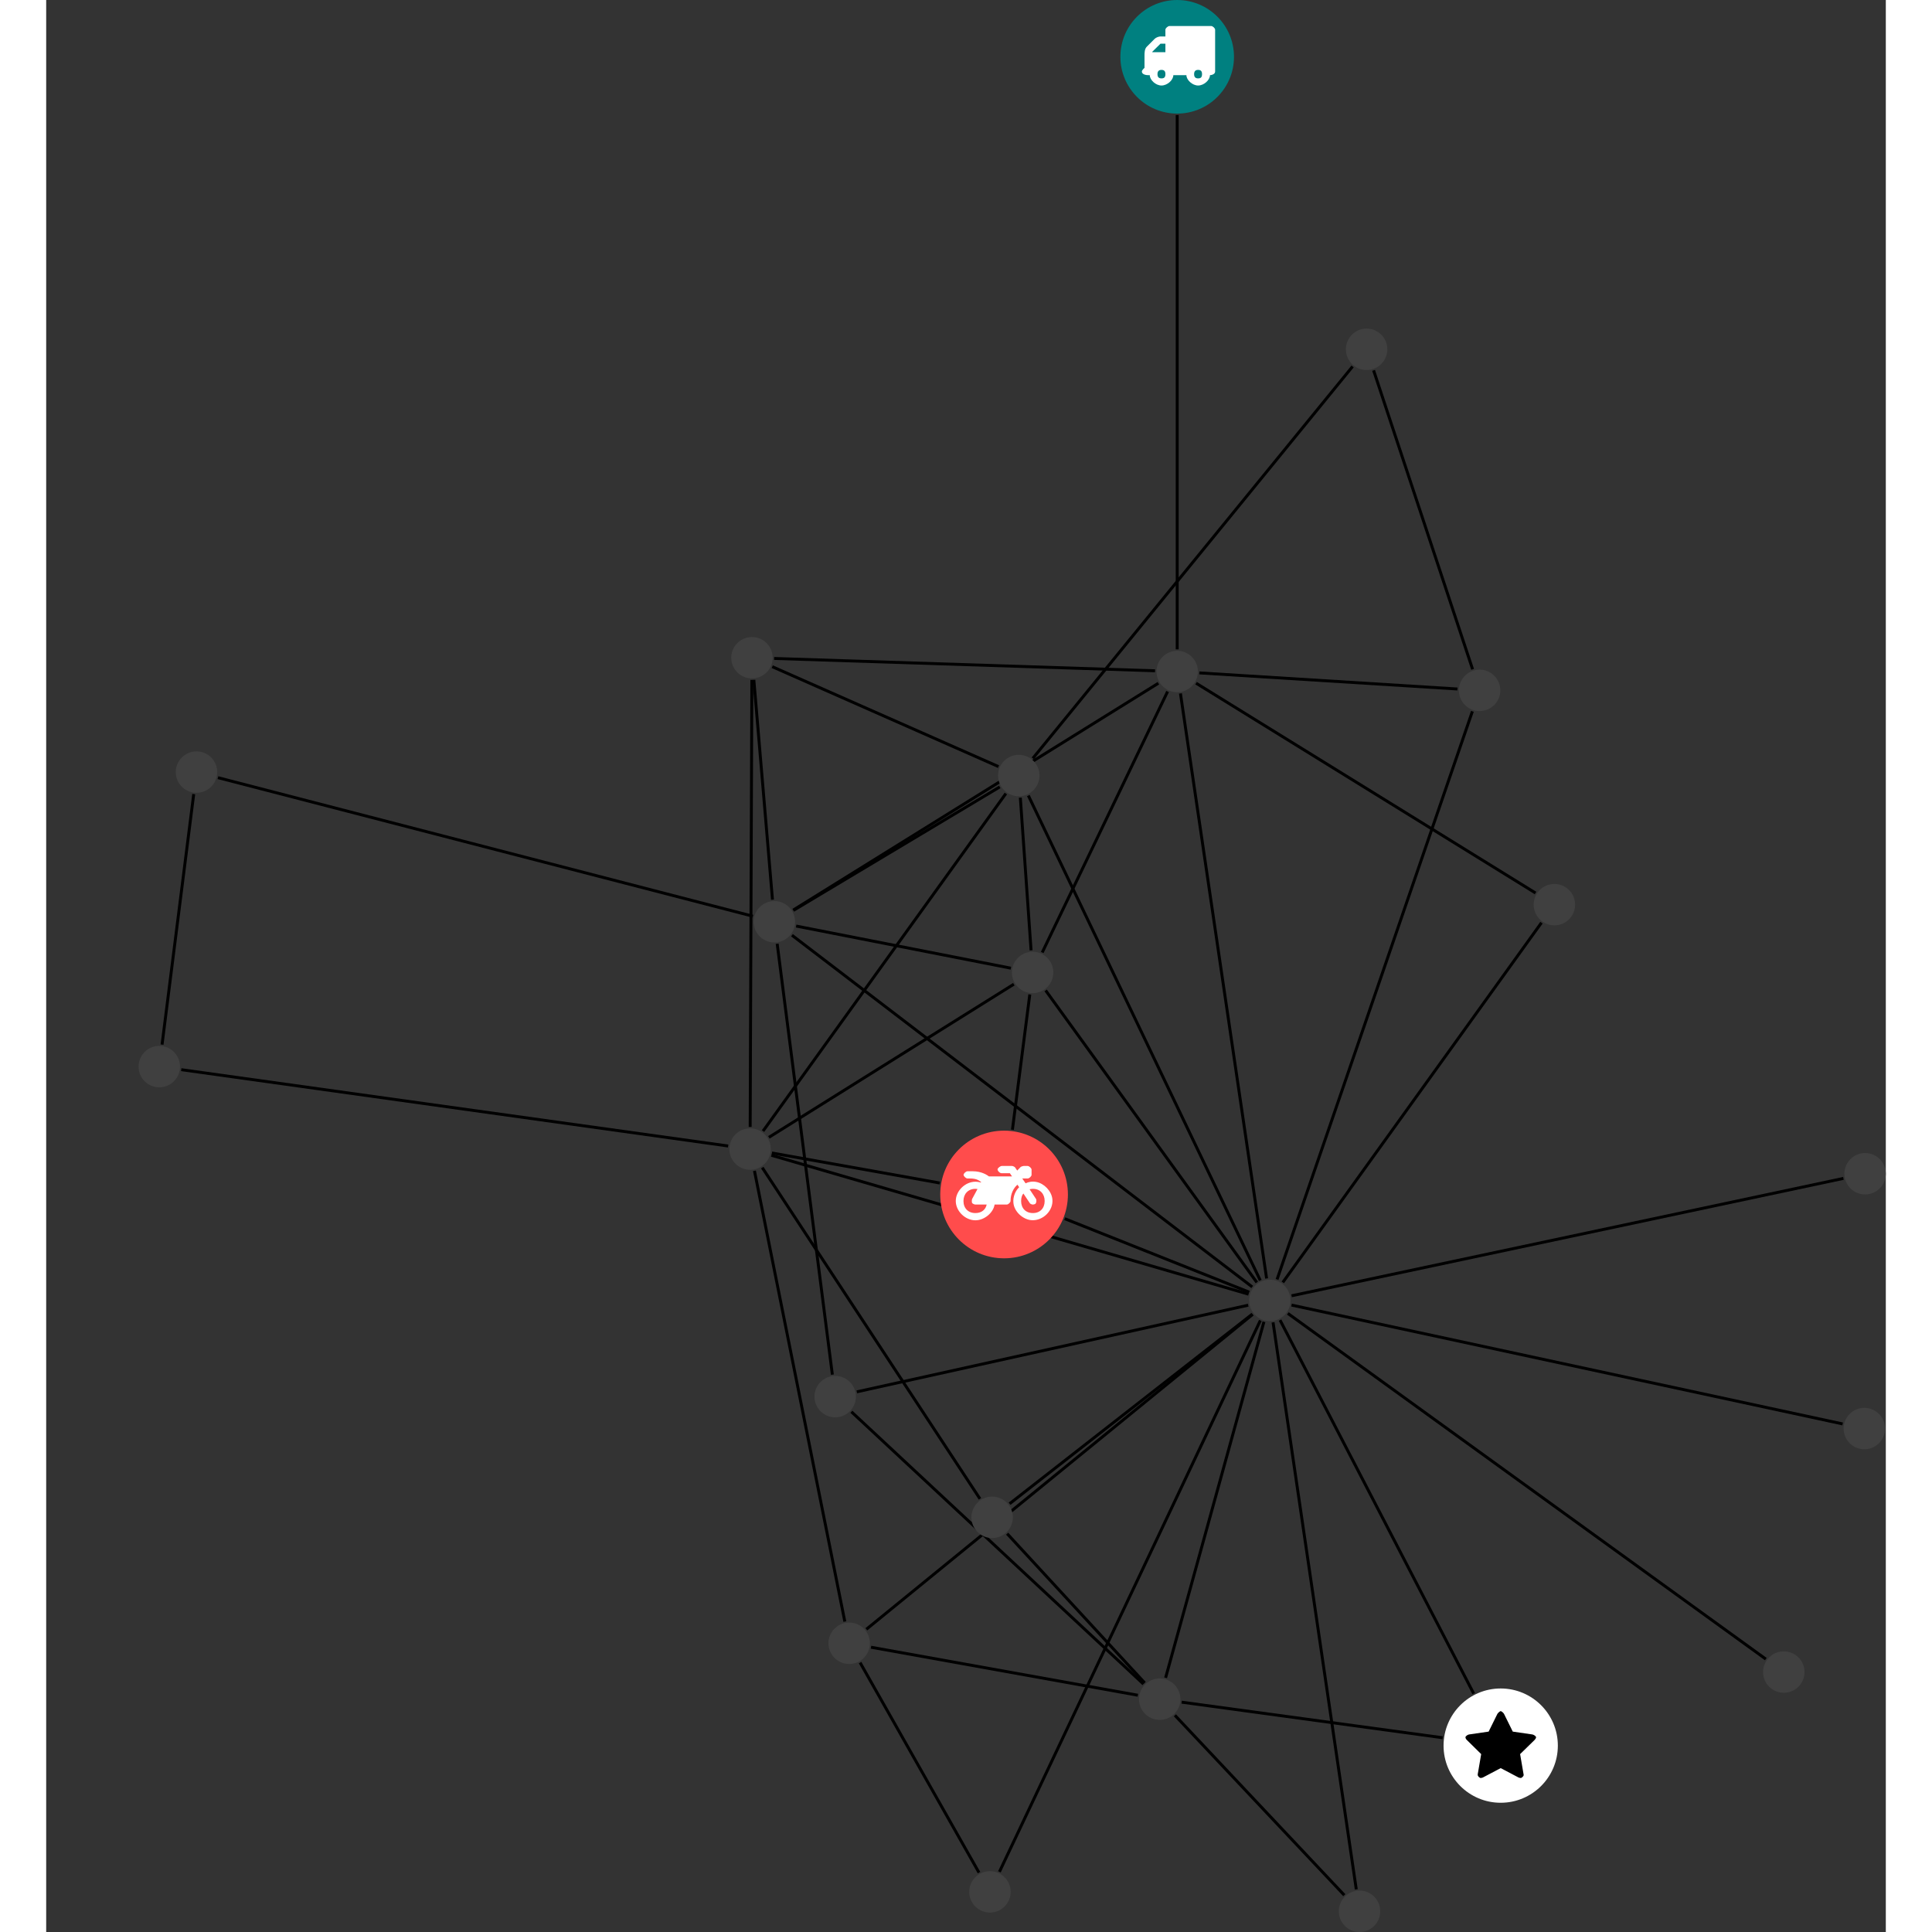 <?xml version="1.0" encoding="UTF-8"?>
<svg xmlns="http://www.w3.org/2000/svg" xmlns:xlink="http://www.w3.org/1999/xlink" width="262.882pt" height="262.882pt" viewBox="-12.570 0.000 250.312 262.882" version="1.1">
<rect x="-12.570" y="0.000" width="250.312" height="262.882" fill="#333333" stroke="none"/>
<defs>
<g>
<symbol overflow="visible" id="glyph0-0">
<path style="stroke:none;" d="M 1.422 -0.75 L 1.422 -7.922 L 3.562 -7.922 L 3.562 -0.891 L 1.422 -0.891 Z M 0.625 0 L 4.531 0 L 4.531 -8.812 L 0.438 -8.812 L 0.438 0 Z M 0.625 0 "/>
</symbol>
<symbol overflow="visible" id="glyph0-1">
<path style="stroke:none;" d="M 3.375 -0.844 C 3.375 -0.453 3.234 -0.266 2.844 -0.266 C 2.469 -0.266 2.297 -0.453 2.297 -0.844 C 2.297 -1.219 2.469 -1.422 2.844 -1.422 C 3.234 -1.422 3.375 -1.219 3.375 -0.844 Z M 1.594 -3.688 L 1.594 -3.859 C 1.594 -3.875 1.578 -3.875 1.594 -3.891 L 2.688 -4.969 C 2.703 -5 2.656 -4.984 2.688 -4.984 L 3.375 -4.984 L 3.375 -3.828 L 1.594 -3.828 Z M 8.359 -0.844 C 8.359 -0.453 8.219 -0.266 7.828 -0.266 C 7.453 -0.266 7.281 -0.453 7.281 -0.844 C 7.281 -1.219 7.453 -1.422 7.828 -1.422 C 8.219 -1.422 8.359 -1.219 8.359 -0.844 Z M 10.141 -6.891 C 10.141 -7.094 9.812 -7.391 9.609 -7.391 L 3.922 -7.391 C 3.719 -7.391 3.375 -7.094 3.375 -6.891 L 3.375 -5.969 L 2.672 -5.969 C 2.469 -5.969 2.078 -5.812 1.938 -5.672 L 0.844 -4.578 C 0.531 -4.266 0.531 -3.734 0.531 -3.328 L 0.531 -1.688 C 0.516 -1.688 0.172 -1.391 0.172 -1.203 C 0.172 -0.781 0.781 -0.703 1.062 -0.703 L 1.25 -0.703 C 1.25 -0.047 2.062 0.703 2.844 0.703 C 3.641 0.703 4.453 -0.047 4.453 -0.703 L 6.234 -0.703 C 6.234 -0.047 7.047 0.703 7.828 0.703 C 8.625 0.703 9.438 -0.047 9.438 -0.703 C 9.547 -0.703 10.141 -0.781 10.141 -1.203 Z M 10.141 -6.891 "/>
</symbol>
<symbol overflow="visible" id="glyph0-2">
<path style="stroke:none;" d="M 12.969 -2.906 C 12.844 -3.984 11.859 -5.016 10.781 -5.219 C 10.234 -5.328 9.703 -5.219 9.328 -5.031 L 8.875 -5.688 L 9.609 -5.688 C 9.812 -5.688 10.141 -5.984 10.141 -6.188 L 10.141 -6.891 C 10.141 -7.094 9.812 -7.391 9.609 -7.391 L 9.047 -7.391 C 8.969 -7.391 8.734 -7.312 8.656 -7.25 L 8.188 -6.766 L 7.891 -7.203 C 7.828 -7.281 7.594 -7.391 7.484 -7.391 L 6.078 -7.391 C 5.906 -7.391 5.547 -7.125 5.516 -6.953 C 5.484 -6.734 5.828 -6.406 6.047 -6.406 L 7.188 -6.406 L 7.484 -5.969 L 4.344 -5.969 C 4.141 -6.125 3.375 -6.672 2.141 -6.672 L 1.422 -6.672 C 1.219 -6.672 0.891 -6.375 0.891 -6.188 C 0.891 -5.984 1.219 -5.688 1.422 -5.688 L 1.781 -5.688 C 2.484 -5.688 2.906 -5.516 3.281 -5.188 L 3.25 -5.141 C 3.078 -5.188 2.797 -5.25 2.5 -5.25 C 1.109 -5.25 -0.172 -4 -0.172 -2.625 C -0.172 -1.25 1.109 0 2.5 0 C 3.75 0 4.953 -1.062 5.109 -2.141 L 6.766 -2.141 C 6.969 -2.141 7.281 -2.438 7.281 -2.625 C 7.281 -3.609 7.688 -4.391 8.219 -4.844 L 8.453 -4.5 C 7.969 -4.062 7.578 -3.203 7.672 -2.359 C 7.781 -1.172 8.969 -0.094 10.141 -0.016 C 11.703 0.094 13.156 -1.344 12.969 -2.906 Z M 2.5 -0.984 C 1.516 -0.984 0.875 -1.641 0.875 -2.625 C 0.875 -3.594 1.516 -4.281 2.5 -4.281 C 2.672 -4.281 2.844 -4.234 2.781 -4.25 L 2.047 -2.891 C 2 -2.781 2 -2.469 2.047 -2.359 C 2.125 -2.25 2.375 -2.141 2.5 -2.141 L 4.031 -2.141 C 3.891 -1.453 3.344 -0.984 2.5 -0.984 Z M 10.328 -0.984 C 9.344 -0.984 8.719 -1.641 8.719 -2.625 C 8.719 -3.109 8.859 -3.469 9.031 -3.641 L 9.906 -2.328 C 9.969 -2.219 10.203 -2.141 10.328 -2.141 C 10.391 -2.141 10.594 -2.188 10.641 -2.234 C 10.812 -2.344 10.844 -2.75 10.734 -2.922 L 9.875 -4.219 C 9.859 -4.219 10.094 -4.281 10.328 -4.281 C 11.297 -4.281 11.922 -3.594 11.922 -2.625 C 11.922 -1.641 11.297 -0.984 10.328 -0.984 Z M 10.328 -0.984 "/>
</symbol>
<symbol overflow="visible" id="glyph0-3">
<path style="stroke:none;" d="M 9.438 -5.078 C 9.438 -5.25 9.078 -5.453 8.938 -5.469 L 6.266 -5.859 L 5.078 -8.266 C 5.031 -8.375 4.75 -8.641 4.625 -8.641 C 4.5 -8.641 4.234 -8.375 4.172 -8.266 L 2.984 -5.859 L 0.312 -5.469 C 0.172 -5.453 -0.172 -5.25 -0.172 -5.078 C -0.172 -4.969 -0.062 -4.781 0.016 -4.719 L 1.969 -2.797 L 1.5 -0.062 C 1.5 -0.016 1.5 0.016 1.5 0.047 C 1.5 0.203 1.75 0.453 1.906 0.453 C 1.984 0.453 2.188 0.406 2.25 0.359 L 4.625 -0.891 L 7 0.359 C 7.062 0.406 7.266 0.453 7.344 0.453 C 7.5 0.453 7.75 0.203 7.75 0.047 C 7.75 0.016 7.75 -0.016 7.734 -0.062 L 7.266 -2.797 L 9.234 -4.719 C 9.297 -4.781 9.438 -4.969 9.438 -5.078 Z M 9.438 -5.078 "/>
</symbol>
</g>
<clipPath id="clip1">
  <path d="M 151 154 L 237.742 154 L 237.742 182 L 151 182 Z M 151 154 "/>
</clipPath>
<clipPath id="clip2">
  <path d="M 151 171 L 237.742 171 L 237.742 200 L 151 200 Z M 151 171 "/>
</clipPath>
<clipPath id="clip3">
  <path d="M 135 227 L 170 227 L 170 262.883 L 135 262.883 Z M 135 227 "/>
</clipPath>
<clipPath id="clip4">
  <path d="M 148 174 L 172 174 L 172 262.883 L 148 262.883 Z M 148 174 "/>
</clipPath>
<clipPath id="clip5">
  <path d="M 232 156 L 237.742 156 L 237.742 163 L 232 163 Z M 232 156 "/>
</clipPath>
<clipPath id="clip6">
  <path d="M 232 191 L 237.742 191 L 237.742 198 L 232 198 Z M 232 191 "/>
</clipPath>
<clipPath id="clip7">
  <path d="M 163 257 L 169 257 L 169 262.883 L 163 262.883 Z M 163 257 "/>
</clipPath>
</defs>
<g id="surface1">
<path style="fill:none;stroke-width:0.399;stroke-linecap:butt;stroke-linejoin:miter;stroke:rgb(0%,0%,0%);stroke-opacity:1;stroke-miterlimit:10;" d="M 0 -7.927 L 0 -80.626 " transform="matrix(1,0,0,-1,141.324,7.729)"/>
<g clip-path="url(#clip1)" clip-rule="nonzero">
<path style="fill:none;stroke-width:0.399;stroke-linecap:butt;stroke-linejoin:miter;stroke:rgb(0%,0%,0%);stroke-opacity:1;stroke-miterlimit:10;" d="M 90.649 -152.611 L 15.559 -168.583 " transform="matrix(1,0,0,-1,141.324,7.729)"/>
</g>
<path style="fill:none;stroke-width:0.399;stroke-linecap:butt;stroke-linejoin:miter;stroke:rgb(0%,0%,0%);stroke-opacity:1;stroke-miterlimit:10;" d="M -133.82 -100.322 L -138.129 -134.408 " transform="matrix(1,0,0,-1,141.324,7.729)"/>
<path style="fill:none;stroke-width:0.399;stroke-linecap:butt;stroke-linejoin:miter;stroke:rgb(0%,0%,0%);stroke-opacity:1;stroke-miterlimit:10;" d="M -130.523 -98.084 L -57.734 -116.939 " transform="matrix(1,0,0,-1,141.324,7.729)"/>
<path style="fill:none;stroke-width:0.399;stroke-linecap:butt;stroke-linejoin:miter;stroke:rgb(0%,0%,0%);stroke-opacity:1;stroke-miterlimit:10;" d="M -22.422 -145.99 L -20.058 -127.584 " transform="matrix(1,0,0,-1,141.324,7.729)"/>
<path style="fill:none;stroke-width:0.399;stroke-linecap:butt;stroke-linejoin:miter;stroke:rgb(0%,0%,0%);stroke-opacity:1;stroke-miterlimit:10;" d="M -32.304 -153.24 L -55.144 -149.154 " transform="matrix(1,0,0,-1,141.324,7.729)"/>
<path style="fill:none;stroke-width:0.399;stroke-linecap:butt;stroke-linejoin:miter;stroke:rgb(0%,0%,0%);stroke-opacity:1;stroke-miterlimit:10;" d="M -15.301 -158.095 L 9.801 -168.095 " transform="matrix(1,0,0,-1,141.324,7.729)"/>
<path style="fill:none;stroke-width:0.399;stroke-linecap:butt;stroke-linejoin:miter;stroke:rgb(0%,0%,0%);stroke-opacity:1;stroke-miterlimit:10;" d="M 26.723 -42.666 L 40.196 -83.345 " transform="matrix(1,0,0,-1,141.324,7.729)"/>
<path style="fill:none;stroke-width:0.399;stroke-linecap:butt;stroke-linejoin:miter;stroke:rgb(0%,0%,0%);stroke-opacity:1;stroke-miterlimit:10;" d="M 23.863 -42.138 L -19.648 -95.459 " transform="matrix(1,0,0,-1,141.324,7.729)"/>
<path style="fill:none;stroke-width:0.399;stroke-linecap:butt;stroke-linejoin:miter;stroke:rgb(0%,0%,0%);stroke-opacity:1;stroke-miterlimit:10;" d="M -26.969 -247.072 L -43.148 -218.498 " transform="matrix(1,0,0,-1,141.324,7.729)"/>
<path style="fill:none;stroke-width:0.399;stroke-linecap:butt;stroke-linejoin:miter;stroke:rgb(0%,0%,0%);stroke-opacity:1;stroke-miterlimit:10;" d="M -24.191 -246.966 L 11.313 -171.943 " transform="matrix(1,0,0,-1,141.324,7.729)"/>
<g clip-path="url(#clip2)" clip-rule="nonzero">
<path style="fill:none;stroke-width:0.399;stroke-linecap:butt;stroke-linejoin:miter;stroke:rgb(0%,0%,0%);stroke-opacity:1;stroke-miterlimit:10;" d="M 90.543 -186.021 L 15.555 -169.849 " transform="matrix(1,0,0,-1,141.324,7.729)"/>
</g>
<path style="fill:none;stroke-width:0.399;stroke-linecap:butt;stroke-linejoin:miter;stroke:rgb(0%,0%,0%);stroke-opacity:1;stroke-miterlimit:10;" d="M 36.114 -228.72 L 0.606 -223.88 " transform="matrix(1,0,0,-1,141.324,7.729)"/>
<path style="fill:none;stroke-width:0.399;stroke-linecap:butt;stroke-linejoin:miter;stroke:rgb(0%,0%,0%);stroke-opacity:1;stroke-miterlimit:10;" d="M 40.344 -222.716 L 13.992 -171.892 " transform="matrix(1,0,0,-1,141.324,7.729)"/>
<path style="fill:none;stroke-width:0.399;stroke-linecap:butt;stroke-linejoin:miter;stroke:rgb(0%,0%,0%);stroke-opacity:1;stroke-miterlimit:10;" d="M -55.101 -82.986 L -24.316 -96.58 " transform="matrix(1,0,0,-1,141.324,7.729)"/>
<path style="fill:none;stroke-width:0.399;stroke-linecap:butt;stroke-linejoin:miter;stroke:rgb(0%,0%,0%);stroke-opacity:1;stroke-miterlimit:10;" d="M -57.875 -84.787 L -58.105 -145.607 " transform="matrix(1,0,0,-1,141.324,7.729)"/>
<path style="fill:none;stroke-width:0.399;stroke-linecap:butt;stroke-linejoin:miter;stroke:rgb(0%,0%,0%);stroke-opacity:1;stroke-miterlimit:10;" d="M -54.847 -81.865 L -3.015 -83.544 " transform="matrix(1,0,0,-1,141.324,7.729)"/>
<path style="fill:none;stroke-width:0.399;stroke-linecap:butt;stroke-linejoin:miter;stroke:rgb(0%,0%,0%);stroke-opacity:1;stroke-miterlimit:10;" d="M -57.605 -84.775 L -55.07 -114.689 " transform="matrix(1,0,0,-1,141.324,7.729)"/>
<path style="fill:none;stroke-width:0.399;stroke-linecap:butt;stroke-linejoin:miter;stroke:rgb(0%,0%,0%);stroke-opacity:1;stroke-miterlimit:10;" d="M 38.133 -86.021 L 3.012 -83.83 " transform="matrix(1,0,0,-1,141.324,7.729)"/>
<path style="fill:none;stroke-width:0.399;stroke-linecap:butt;stroke-linejoin:miter;stroke:rgb(0%,0%,0%);stroke-opacity:1;stroke-miterlimit:10;" d="M 40.164 -89.064 L 13.586 -166.361 " transform="matrix(1,0,0,-1,141.324,7.729)"/>
<path style="fill:none;stroke-width:0.399;stroke-linecap:butt;stroke-linejoin:miter;stroke:rgb(0%,0%,0%);stroke-opacity:1;stroke-miterlimit:10;" d="M 48.758 -113.779 L 2.567 -85.228 " transform="matrix(1,0,0,-1,141.324,7.729)"/>
<path style="fill:none;stroke-width:0.399;stroke-linecap:butt;stroke-linejoin:miter;stroke:rgb(0%,0%,0%);stroke-opacity:1;stroke-miterlimit:10;" d="M 49.563 -117.818 L 14.367 -166.763 " transform="matrix(1,0,0,-1,141.324,7.729)"/>
<g clip-path="url(#clip3)" clip-rule="nonzero">
<path style="fill:none;stroke-width:0.399;stroke-linecap:butt;stroke-linejoin:miter;stroke:rgb(0%,0%,0%);stroke-opacity:1;stroke-miterlimit:10;" d="M 22.738 -250.142 L -0.312 -225.669 " transform="matrix(1,0,0,-1,141.324,7.729)"/>
</g>
<g clip-path="url(#clip4)" clip-rule="nonzero">
<path style="fill:none;stroke-width:0.399;stroke-linecap:butt;stroke-linejoin:miter;stroke:rgb(0%,0%,0%);stroke-opacity:1;stroke-miterlimit:10;" d="M 24.367 -249.353 L 13.043 -172.201 " transform="matrix(1,0,0,-1,141.324,7.729)"/>
</g>
<path style="fill:none;stroke-width:0.399;stroke-linecap:butt;stroke-linejoin:miter;stroke:rgb(0%,0%,0%);stroke-opacity:1;stroke-miterlimit:10;" d="M -26.84 -196.212 L -56.461 -151.146 " transform="matrix(1,0,0,-1,141.324,7.729)"/>
<path style="fill:none;stroke-width:0.399;stroke-linecap:butt;stroke-linejoin:miter;stroke:rgb(0%,0%,0%);stroke-opacity:1;stroke-miterlimit:10;" d="M -23.137 -200.955 L -4.426 -221.255 " transform="matrix(1,0,0,-1,141.324,7.729)"/>
<path style="fill:none;stroke-width:0.399;stroke-linecap:butt;stroke-linejoin:miter;stroke:rgb(0%,0%,0%);stroke-opacity:1;stroke-miterlimit:10;" d="M -22.804 -196.876 L 10.227 -171.072 " transform="matrix(1,0,0,-1,141.324,7.729)"/>
<path style="fill:none;stroke-width:0.399;stroke-linecap:butt;stroke-linejoin:miter;stroke:rgb(0%,0%,0%);stroke-opacity:1;stroke-miterlimit:10;" d="M -19.883 -121.58 L -21.344 -100.806 " transform="matrix(1,0,0,-1,141.324,7.729)"/>
<path style="fill:none;stroke-width:0.399;stroke-linecap:butt;stroke-linejoin:miter;stroke:rgb(0%,0%,0%);stroke-opacity:1;stroke-miterlimit:10;" d="M -22.23 -126.189 L -55.558 -147.025 " transform="matrix(1,0,0,-1,141.324,7.729)"/>
<path style="fill:none;stroke-width:0.399;stroke-linecap:butt;stroke-linejoin:miter;stroke:rgb(0%,0%,0%);stroke-opacity:1;stroke-miterlimit:10;" d="M -18.367 -121.873 L -1.308 -86.365 " transform="matrix(1,0,0,-1,141.324,7.729)"/>
<path style="fill:none;stroke-width:0.399;stroke-linecap:butt;stroke-linejoin:miter;stroke:rgb(0%,0%,0%);stroke-opacity:1;stroke-miterlimit:10;" d="M -22.633 -124.009 L -51.851 -118.275 " transform="matrix(1,0,0,-1,141.324,7.729)"/>
<path style="fill:none;stroke-width:0.399;stroke-linecap:butt;stroke-linejoin:miter;stroke:rgb(0%,0%,0%);stroke-opacity:1;stroke-miterlimit:10;" d="M -17.902 -127.037 L 10.836 -166.767 " transform="matrix(1,0,0,-1,141.324,7.729)"/>
<path style="fill:none;stroke-width:0.399;stroke-linecap:butt;stroke-linejoin:miter;stroke:rgb(0%,0%,0%);stroke-opacity:1;stroke-miterlimit:10;" d="M 80.09 -218.017 L 15.051 -170.982 " transform="matrix(1,0,0,-1,141.324,7.729)"/>
<path style="fill:none;stroke-width:0.399;stroke-linecap:butt;stroke-linejoin:miter;stroke:rgb(0%,0%,0%);stroke-opacity:1;stroke-miterlimit:10;" d="M -135.519 -137.818 L -61.105 -148.205 " transform="matrix(1,0,0,-1,141.324,7.729)"/>
<path style="fill:none;stroke-width:0.399;stroke-linecap:butt;stroke-linejoin:miter;stroke:rgb(0%,0%,0%);stroke-opacity:1;stroke-miterlimit:10;" d="M -45.226 -212.912 L -57.523 -151.58 " transform="matrix(1,0,0,-1,141.324,7.729)"/>
<path style="fill:none;stroke-width:0.399;stroke-linecap:butt;stroke-linejoin:miter;stroke:rgb(0%,0%,0%);stroke-opacity:1;stroke-miterlimit:10;" d="M -41.664 -216.404 L -5.351 -222.939 " transform="matrix(1,0,0,-1,141.324,7.729)"/>
<path style="fill:none;stroke-width:0.399;stroke-linecap:butt;stroke-linejoin:miter;stroke:rgb(0%,0%,0%);stroke-opacity:1;stroke-miterlimit:10;" d="M -42.297 -213.962 L 10.266 -171.119 " transform="matrix(1,0,0,-1,141.324,7.729)"/>
<path style="fill:none;stroke-width:0.399;stroke-linecap:butt;stroke-linejoin:miter;stroke:rgb(0%,0%,0%);stroke-opacity:1;stroke-miterlimit:10;" d="M -23.316 -100.248 L -56.355 -146.173 " transform="matrix(1,0,0,-1,141.324,7.729)"/>
<path style="fill:none;stroke-width:0.399;stroke-linecap:butt;stroke-linejoin:miter;stroke:rgb(0%,0%,0%);stroke-opacity:1;stroke-miterlimit:10;" d="M -24.144 -99.345 L -52.222 -116.146 " transform="matrix(1,0,0,-1,141.324,7.729)"/>
<path style="fill:none;stroke-width:0.399;stroke-linecap:butt;stroke-linejoin:miter;stroke:rgb(0%,0%,0%);stroke-opacity:1;stroke-miterlimit:10;" d="M -20.254 -100.521 L 11.301 -166.49 " transform="matrix(1,0,0,-1,141.324,7.729)"/>
<path style="fill:none;stroke-width:0.399;stroke-linecap:butt;stroke-linejoin:miter;stroke:rgb(0%,0%,0%);stroke-opacity:1;stroke-miterlimit:10;" d="M -44.332 -184.365 L -4.59 -221.416 " transform="matrix(1,0,0,-1,141.324,7.729)"/>
<path style="fill:none;stroke-width:0.399;stroke-linecap:butt;stroke-linejoin:miter;stroke:rgb(0%,0%,0%);stroke-opacity:1;stroke-miterlimit:10;" d="M -46.922 -179.314 L -54.429 -120.689 " transform="matrix(1,0,0,-1,141.324,7.729)"/>
<path style="fill:none;stroke-width:0.399;stroke-linecap:butt;stroke-linejoin:miter;stroke:rgb(0%,0%,0%);stroke-opacity:1;stroke-miterlimit:10;" d="M -43.594 -181.654 L 9.66 -169.865 " transform="matrix(1,0,0,-1,141.324,7.729)"/>
<path style="fill:none;stroke-width:0.399;stroke-linecap:butt;stroke-linejoin:miter;stroke:rgb(0%,0%,0%);stroke-opacity:1;stroke-miterlimit:10;" d="M -55.219 -149.466 L 9.707 -168.369 " transform="matrix(1,0,0,-1,141.324,7.729)"/>
<path style="fill:none;stroke-width:0.399;stroke-linecap:butt;stroke-linejoin:miter;stroke:rgb(0%,0%,0%);stroke-opacity:1;stroke-miterlimit:10;" d="M -1.578 -220.564 L 11.801 -172.123 " transform="matrix(1,0,0,-1,141.324,7.729)"/>
<path style="fill:none;stroke-width:0.399;stroke-linecap:butt;stroke-linejoin:miter;stroke:rgb(0%,0%,0%);stroke-opacity:1;stroke-miterlimit:10;" d="M -2.562 -85.236 L -52.25 -116.103 " transform="matrix(1,0,0,-1,141.324,7.729)"/>
<path style="fill:none;stroke-width:0.399;stroke-linecap:butt;stroke-linejoin:miter;stroke:rgb(0%,0%,0%);stroke-opacity:1;stroke-miterlimit:10;" d="M 0.442 -86.626 L 12.164 -166.228 " transform="matrix(1,0,0,-1,141.324,7.729)"/>
<path style="fill:none;stroke-width:0.399;stroke-linecap:butt;stroke-linejoin:miter;stroke:rgb(0%,0%,0%);stroke-opacity:1;stroke-miterlimit:10;" d="M -52.418 -119.525 L 10.207 -167.38 " transform="matrix(1,0,0,-1,141.324,7.729)"/>
<path style=" stroke:none;fill-rule:nonzero;fill:rgb(0%,50%,50%);fill-opacity:1;" d="M 149.051 7.73 C 149.051 3.461 145.594 0 141.324 0 C 137.055 0 133.594 3.461 133.594 7.73 C 133.594 11.996 137.055 15.457 141.324 15.457 C 145.594 15.457 149.051 11.996 149.051 7.73 Z M 149.051 7.73 "/>
<g style="fill:rgb(100%,100%,100%);fill-opacity:1;">
  <use xlink:href="#glyph0-1" x="136.343" y="10.932"/>
</g>
<g clip-path="url(#clip5)" clip-rule="nonzero">
<path style=" stroke:none;fill-rule:nonzero;fill:rgb(25%,25%,25%);fill-opacity:1;" d="M 237.742 159.711 C 237.742 158.152 236.48 156.891 234.926 156.891 C 233.367 156.891 232.105 158.152 232.105 159.711 C 232.105 161.266 233.367 162.527 234.926 162.527 C 236.48 162.527 237.742 161.266 237.742 159.711 Z M 237.742 159.711 "/>
</g>
<path style=" stroke:none;fill-rule:nonzero;fill:rgb(25%,25%,25%);fill-opacity:1;" d="M 10.699 105.055 C 10.699 103.5 9.438 102.238 7.883 102.238 C 6.324 102.238 5.062 103.5 5.062 105.055 C 5.062 106.613 6.324 107.875 7.883 107.875 C 9.438 107.875 10.699 106.613 10.699 105.055 Z M 10.699 105.055 "/>
<path style=" stroke:none;fill-rule:nonzero;fill:rgb(100%,29.999%,29.999%);fill-opacity:1;" d="M 126.453 162.531 C 126.453 157.73 122.566 153.844 117.77 153.844 C 112.969 153.844 109.082 157.73 109.082 162.531 C 109.082 167.328 112.969 171.215 117.77 171.215 C 122.566 171.215 126.453 167.328 126.453 162.531 Z M 126.453 162.531 "/>
<g style="fill:rgb(100%,100%,100%);fill-opacity:1;">
  <use xlink:href="#glyph0-2" x="111.367" y="166.042"/>
</g>
<path style=" stroke:none;fill-rule:nonzero;fill:rgb(25%,25%,25%);fill-opacity:1;" d="M 169.914 47.527 C 169.914 45.973 168.652 44.711 167.098 44.711 C 165.539 44.711 164.277 45.973 164.277 47.527 C 164.277 49.086 165.539 50.348 167.098 50.348 C 168.652 50.348 169.914 49.086 169.914 47.527 Z M 169.914 47.527 "/>
<path style=" stroke:none;fill-rule:nonzero;fill:rgb(25%,25%,25%);fill-opacity:1;" d="M 118.66 257.422 C 118.66 255.867 117.398 254.605 115.844 254.605 C 114.285 254.605 113.023 255.867 113.023 257.422 C 113.023 258.977 114.285 260.238 115.844 260.238 C 117.398 260.238 118.66 258.977 118.66 257.422 Z M 118.66 257.422 "/>
<g clip-path="url(#clip6)" clip-rule="nonzero">
<path style=" stroke:none;fill-rule:nonzero;fill:rgb(25%,25%,25%);fill-opacity:1;" d="M 237.637 194.383 C 237.637 192.824 236.375 191.562 234.816 191.562 C 233.262 191.562 232 192.824 232 194.383 C 232 195.938 233.262 197.199 234.816 197.199 C 236.375 197.199 237.637 195.938 237.637 194.383 Z M 237.637 194.383 "/>
</g>
<path style=" stroke:none;fill-rule:nonzero;fill:rgb(100%,100%,100%);fill-opacity:1;" d="M 193.117 237.523 C 193.117 233.23 189.633 229.746 185.34 229.746 C 181.047 229.746 177.566 233.23 177.566 237.523 C 177.566 241.816 181.047 245.297 185.34 245.297 C 189.633 245.297 193.117 241.816 193.117 237.523 Z M 193.117 237.523 "/>
<g style="fill:rgb(0%,0%,0%);fill-opacity:1;">
  <use xlink:href="#glyph0-3" x="180.717" y="241.473"/>
</g>
<path style=" stroke:none;fill-rule:nonzero;fill:rgb(25%,25%,25%);fill-opacity:1;" d="M 86.281 89.496 C 86.281 87.941 85.02 86.68 83.465 86.68 C 81.906 86.68 80.645 87.941 80.645 89.496 C 80.645 91.051 81.906 92.312 83.465 92.312 C 85.02 92.312 86.281 91.051 86.281 89.496 Z M 86.281 89.496 "/>
<path style=" stroke:none;fill-rule:nonzero;fill:rgb(25%,25%,25%);fill-opacity:1;" d="M 185.289 93.938 C 185.289 92.379 184.027 91.117 182.469 91.117 C 180.914 91.117 179.652 92.379 179.652 93.938 C 179.652 95.492 180.914 96.754 182.469 96.754 C 184.027 96.754 185.289 95.492 185.289 93.938 Z M 185.289 93.938 "/>
<path style=" stroke:none;fill-rule:nonzero;fill:rgb(25%,25%,25%);fill-opacity:1;" d="M 195.465 123.094 C 195.465 121.539 194.203 120.277 192.648 120.277 C 191.09 120.277 189.828 121.539 189.828 123.094 C 189.828 124.648 191.09 125.91 192.648 125.91 C 194.203 125.91 195.465 124.648 195.465 123.094 Z M 195.465 123.094 "/>
<g clip-path="url(#clip7)" clip-rule="nonzero">
<path style=" stroke:none;fill-rule:nonzero;fill:rgb(25%,25%,25%);fill-opacity:1;" d="M 168.949 260.062 C 168.949 258.508 167.688 257.246 166.129 257.246 C 164.574 257.246 163.312 258.508 163.312 260.062 C 163.312 261.621 164.574 262.883 166.129 262.883 C 167.688 262.883 168.949 261.621 168.949 260.062 Z M 168.949 260.062 "/>
</g>
<path style=" stroke:none;fill-rule:nonzero;fill:rgb(25%,25%,25%);fill-opacity:1;" d="M 118.961 206.461 C 118.961 204.902 117.699 203.641 116.141 203.641 C 114.586 203.641 113.324 204.902 113.324 206.461 C 113.324 208.016 114.586 209.277 116.141 209.277 C 117.699 209.277 118.961 208.016 118.961 206.461 Z M 118.961 206.461 "/>
<path style=" stroke:none;fill-rule:nonzero;fill:rgb(25%,25%,25%);fill-opacity:1;" d="M 124.469 132.316 C 124.469 130.762 123.207 129.5 121.652 129.5 C 120.094 129.5 118.832 130.762 118.832 132.316 C 118.832 133.875 120.094 135.137 121.652 135.137 C 123.207 135.137 124.469 133.875 124.469 132.316 Z M 124.469 132.316 "/>
<path style=" stroke:none;fill-rule:nonzero;fill:rgb(25%,25%,25%);fill-opacity:1;" d="M 226.68 227.512 C 226.68 225.957 225.418 224.695 223.859 224.695 C 222.305 224.695 221.043 225.957 221.043 227.512 C 221.043 229.07 222.305 230.328 223.859 230.328 C 225.418 230.328 226.68 229.07 226.68 227.512 Z M 226.68 227.512 "/>
<path style=" stroke:none;fill-rule:nonzero;fill:rgb(25%,25%,25%);fill-opacity:1;" d="M 5.637 145.129 C 5.637 143.574 4.375 142.312 2.816 142.312 C 1.262 142.312 0 143.574 0 145.129 C 0 146.688 1.262 147.949 2.816 147.949 C 4.375 147.949 5.637 146.688 5.637 145.129 Z M 5.637 145.129 "/>
<path style=" stroke:none;fill-rule:nonzero;fill:rgb(25%,25%,25%);fill-opacity:1;" d="M 99.508 223.598 C 99.508 222.039 98.246 220.777 96.691 220.777 C 95.133 220.777 93.871 222.039 93.871 223.598 C 93.871 225.152 95.133 226.414 96.691 226.414 C 98.246 226.414 99.508 225.152 99.508 223.598 Z M 99.508 223.598 "/>
<path style=" stroke:none;fill-rule:nonzero;fill:rgb(25%,25%,25%);fill-opacity:1;" d="M 122.586 105.523 C 122.586 103.969 121.324 102.707 119.77 102.707 C 118.211 102.707 116.949 103.969 116.949 105.523 C 116.949 107.082 118.211 108.344 119.77 108.344 C 121.324 108.344 122.586 107.082 122.586 105.523 Z M 122.586 105.523 "/>
<path style=" stroke:none;fill-rule:nonzero;fill:rgb(25%,25%,25%);fill-opacity:1;" d="M 97.605 190.035 C 97.605 188.477 96.344 187.215 94.785 187.215 C 93.23 187.215 91.969 188.477 91.969 190.035 C 91.969 191.59 93.23 192.852 94.785 192.852 C 96.344 192.852 97.605 191.59 97.605 190.035 Z M 97.605 190.035 "/>
<path style=" stroke:none;fill-rule:nonzero;fill:rgb(25%,25%,25%);fill-opacity:1;" d="M 86.027 156.348 C 86.027 154.793 84.766 153.531 83.207 153.531 C 81.652 153.531 80.391 154.793 80.391 156.348 C 80.391 157.906 81.652 159.168 83.207 159.168 C 84.766 159.168 86.027 157.906 86.027 156.348 Z M 86.027 156.348 "/>
<path style=" stroke:none;fill-rule:nonzero;fill:rgb(25%,25%,25%);fill-opacity:1;" d="M 141.762 231.199 C 141.762 229.645 140.5 228.383 138.941 228.383 C 137.387 228.383 136.125 229.645 136.125 231.199 C 136.125 232.758 137.387 234.02 138.941 234.02 C 140.5 234.02 141.762 232.758 141.762 231.199 Z M 141.762 231.199 "/>
<path style=" stroke:none;fill-rule:nonzero;fill:rgb(25%,25%,25%);fill-opacity:1;" d="M 144.141 91.371 C 144.141 89.812 142.879 88.551 141.324 88.551 C 139.77 88.551 138.508 89.812 138.508 91.371 C 138.508 92.926 139.77 94.188 141.324 94.188 C 142.879 94.188 144.141 92.926 144.141 91.371 Z M 144.141 91.371 "/>
<path style=" stroke:none;fill-rule:nonzero;fill:rgb(25%,25%,25%);fill-opacity:1;" d="M 89.328 125.422 C 89.328 123.867 88.066 122.605 86.512 122.605 C 84.953 122.605 83.691 123.867 83.691 125.422 C 83.691 126.977 84.953 128.238 86.512 128.238 C 88.066 128.238 89.328 126.977 89.328 125.422 Z M 89.328 125.422 "/>
<path style=" stroke:none;fill-rule:nonzero;fill:rgb(25%,25%,25%);fill-opacity:1;" d="M 156.746 176.941 C 156.746 175.383 155.484 174.121 153.93 174.121 C 152.371 174.121 151.109 175.383 151.109 176.941 C 151.109 178.496 152.371 179.758 153.93 179.758 C 155.484 179.758 156.746 178.496 156.746 176.941 Z M 156.746 176.941 "/>
</g>
</svg>
